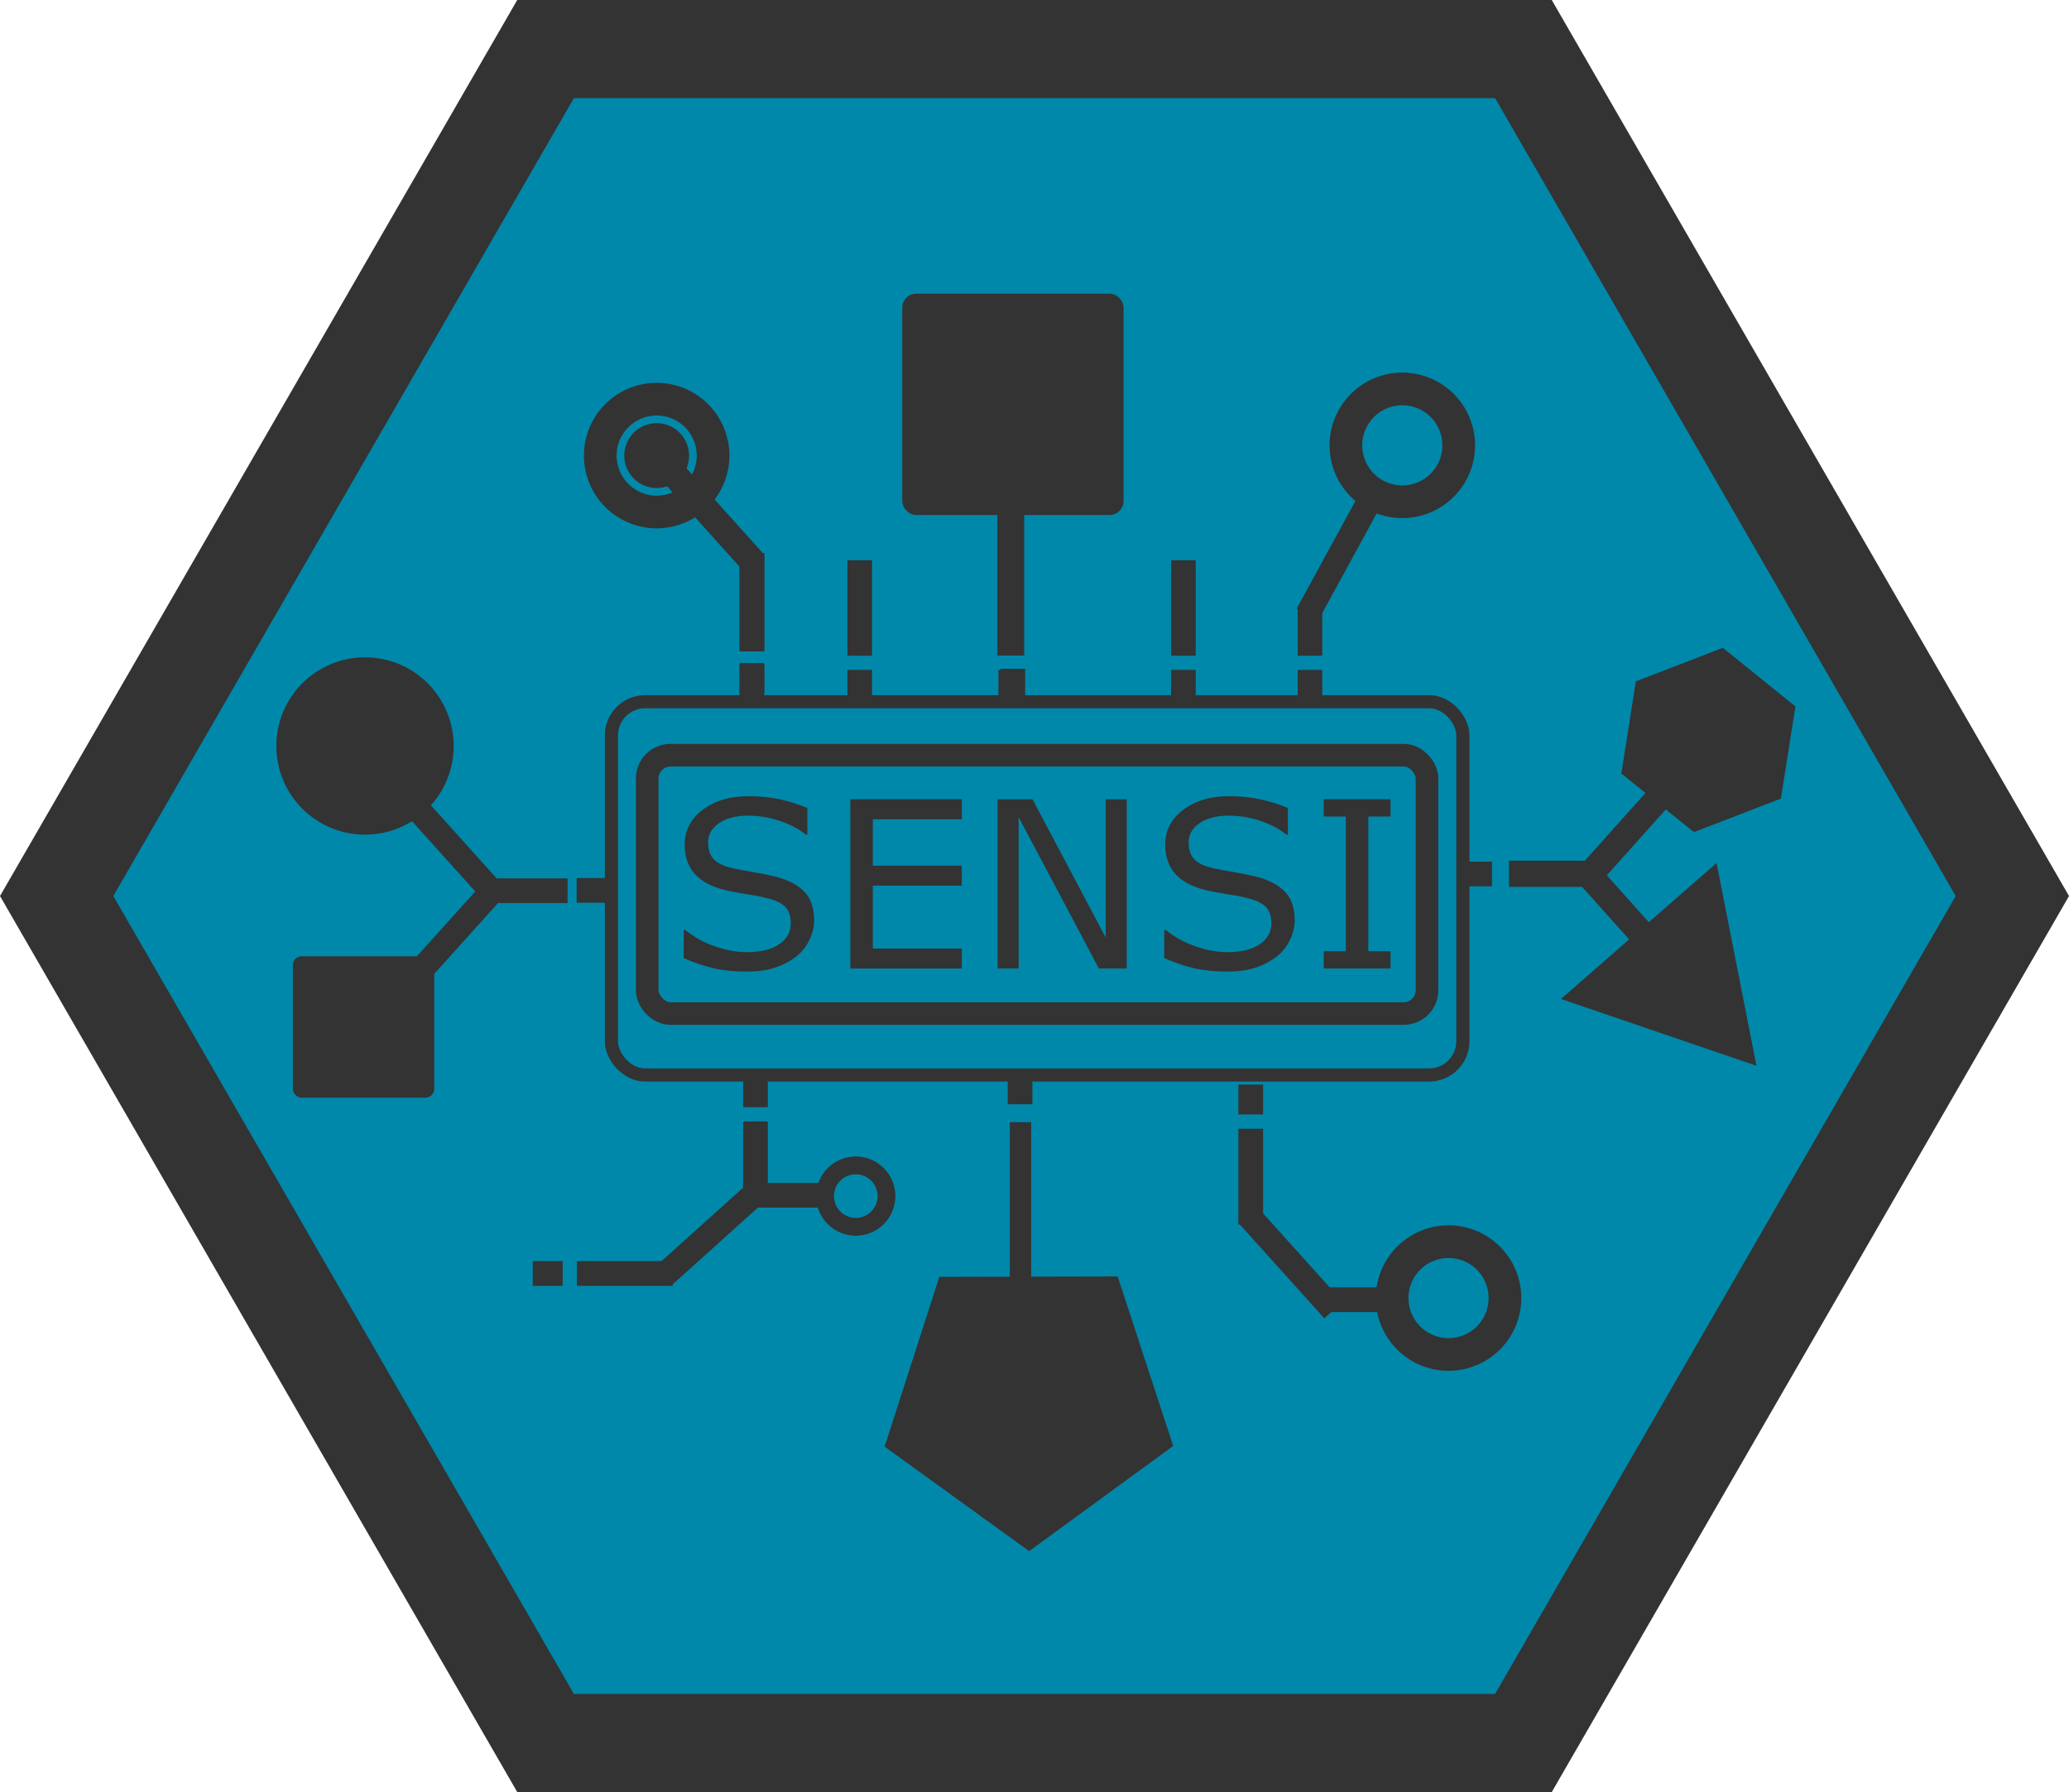 <?xml version='1.0' encoding='UTF-8' standalone='no'?>
<svg xmlns:svg="http://www.w3.org/2000/svg" id="svg2" xmlns:dc="http://purl.org/dc/elements/1.1/" height="64.415" inkscape:version="0.92.4 (5da689c313, 2019-01-14)" xmlns:inkscape="http://www.inkscape.org/namespaces/inkscape" version="1.1" width="74.379" xmlns:rdf="http://www.w3.org/1999/02/22-rdf-syntax-ns#" xmlns:cc="http://creativecommons.org/ns#" xmlns="http://www.w3.org/2000/svg" xmlns:sodipodi="http://sodipodi.sourceforge.net/DTD/sodipodi-0.dtd" viewBox="0 0 74.379 64.415" sodipodi:docname="SENSI.svg">
 <sodipodi:namedview showgrid="false" inkscape:window-x="-9" inkscape:window-y="1071" inkscape:pageshadow="2" guidetolerance="10" fit-margin-right="0" id="namedview10" inkscape:window-maximized="1" inkscape:zoom="8.3636492" inkscape:cx="-11.397205" pagecolor="#ffffff" borderopacity="1" inkscape:window-width="1920" bordercolor="#666666" fit-margin-top="0" objecttolerance="10" gridtolerance="10" inkscape:snap-global="true" inkscape:current-layer="svg2" fit-margin-bottom="0" inkscape:window-height="1001" inkscape:pageopacity="0" inkscape:cy="33.691465" fit-margin-left="0"/>
 <defs id="defs6">
  <clipPath id="clipPath143" clipPathUnits="userSpaceOnUse">
   <rect id="rect145" height="203.144" width="203.144" x="-715.157" y="67.805" transform="rotate(-43.315)" style="stroke-width:1.712"/>
  </clipPath>
  <clipPath id="clipPath4719" clipPathUnits="userSpaceOnUse">
   <rect id="rect4721" height="42.942" rx="2.471" width="8.878" ry="0.407" x="-34.547" y="25.718" style="fill:#000000;fill-opacity:1;stroke:#000000"/>
  </clipPath>
  <clipPath id="clipPath4885" clipPathUnits="userSpaceOnUse">
   <circle id="circle4887" r="10.93" cy="-28.001" cx="-52.648" transform="rotate(-38.419)" style="fill:none;stroke:#4d4d4d;stroke-width:0.602"/>
  </clipPath>
  <clipPath id="clipPath4889" clipPathUnits="userSpaceOnUse">
   <circle id="circle4891" r="10.93" cy="-28.001" cx="-52.648" transform="rotate(-38.419)" style="fill:none;stroke:#4d4d4d;stroke-width:0.602"/>
  </clipPath>
  <clipPath id="clipPath4893" clipPathUnits="userSpaceOnUse">
   <circle id="circle4895" r="10.93" cy="-28.001" cx="-52.648" transform="rotate(-38.419)" style="fill:none;stroke:#4d4d4d;stroke-width:0.602"/>
  </clipPath>
  <clipPath id="clipPath4897" clipPathUnits="userSpaceOnUse">
   <circle id="circle4899" r="10.93" cy="-28.001" cx="-52.648" transform="rotate(-38.419)" style="fill:none;stroke:#4d4d4d;stroke-width:0.602"/>
  </clipPath>
  <clipPath id="clipPath4913" clipPathUnits="userSpaceOnUse">
   <circle id="circle4915" r="24.284" cy="-54.135" cx="-88.579" transform="rotate(-38.419)" style="fill:none;stroke:#4d4d4d;stroke-width:1.339"/>
  </clipPath>
  <clipPath id="clipPath4923" clipPathUnits="userSpaceOnUse">
   <path id="path4925" inkscape:connector-curvature="0" d="m -98.062,-0.254 c -0.495,0 -0.99,0 -1.484,0 -0.19,0 -0.384,0.034 -0.571,0 -0.237,-0.043 -0.449,-0.181 -0.685,-0.228 -0.299,-0.06 -0.615,0.06 -0.913,0 -0.236,-0.047 -0.449,-0.181 -0.685,-0.228 -0.149,-0.03 -0.305,0.017 -0.457,0 -0.193,-0.021 -0.378,-0.09 -0.571,-0.114 -0.113,-0.014 -0.228,0 -0.343,0 -0.304,0 -0.609,0 -0.913,0 -0.114,0 -0.234,0.036 -0.343,0 -0.036,-0.012 0.027,-0.087 0,-0.114 -0.027,-0.027 -0.076,0 -0.114,0 -0.228,0 -0.457,0 -0.685,0 -0.076,0 -0.155,0.018 -0.228,0 -0.083,-0.021 -0.147,-0.091 -0.228,-0.114 -0.187,-0.053 -0.383,-0.067 -0.571,-0.114 -0.234,-0.058 -0.449,-0.181 -0.685,-0.228 -0.075,-0.015 -0.154,0.015 -0.228,0 -0.118,-0.024 -0.228,-0.076 -0.343,-0.114 -0.114,-0.038 -0.231,-0.069 -0.343,-0.114 -0.066,-0.026 -0.391,-0.202 -0.457,-0.228 -0.074,-0.03 -0.482,-0.139 -0.571,-0.228 -0.027,-0.027 0.027,-0.087 0,-0.114 -0.027,-0.027 -0.078,0.012 -0.114,0 -0.827,-0.276 0.18,0.033 -0.343,-0.228 -0.332,-0.166 -0.402,-0.039 -0.685,-0.228 -0.599,-0.399 0.495,0.266 -0.114,-0.343 -0.114,-0.114 -0.228,0.057 -0.343,0 -0.252,-0.126 -0.035,-0.071 -0.114,-0.228 -0.052,-0.105 -0.259,-0.201 -0.343,-0.228 -0.036,-0.012 -0.087,0.027 -0.114,0 -1.1e-4,-1.092e-4 1.7e-4,-0.342 0,-0.343 -0.017,-0.051 -0.09,-0.066 -0.114,-0.114 -0.017,-0.034 0.017,-0.08 0,-0.114 -0.024,-0.048 -0.084,-0.069 -0.114,-0.114 -0.047,-0.071 -0.067,-0.158 -0.114,-0.228 -0.03,-0.045 -0.076,-0.076 -0.114,-0.114 -0.114,-0.114 -0.242,-0.216 -0.343,-0.343 -0.053,-0.066 -0.054,-0.168 -0.114,-0.228 -0.06,-0.06 -0.168,-0.054 -0.228,-0.114 -0.027,-0.027 0.027,-0.087 0,-0.114 -0.06,-0.06 -0.177,-0.046 -0.228,-0.114 -0.072,-0.096 -0.042,-0.246 -0.114,-0.343 -0.051,-0.068 -0.177,-0.046 -0.228,-0.114 -0.072,-0.096 -0.042,-0.246 -0.114,-0.343 -0.051,-0.068 -0.158,-0.067 -0.228,-0.114 -0.045,-0.03 -0.076,-0.076 -0.114,-0.114 -0.076,-0.076 -0.169,-0.139 -0.228,-0.228 -0.021,-0.032 0.027,-0.087 0,-0.114 -0.027,-0.027 -0.076,0 -0.114,0 -0.076,0 -0.16,0.034 -0.228,0 -0.034,-0.017 0.012,-0.078 0,-0.114 -0.027,-0.081 -0.054,-0.168 -0.114,-0.228 -0.236,-0.236 0.009,0.361 -0.228,-0.114 -0.079,-0.157 0.138,-0.102 -0.114,-0.228 -0.034,-0.017 -0.087,0.027 -0.114,0 -0.236,-0.236 0.361,0.009 -0.114,-0.228 -0.157,-0.079 -0.102,0.138 -0.228,-0.114 -0.046,-0.091 0.046,-0.251 0,-0.343 -0.048,-0.096 -0.194,-0.126 -0.228,-0.228 -0.024,-0.072 0,-0.152 0,-0.228 0,-0.114 0,-0.228 0,-0.343 0,-0.066 -0.021,-0.529 0,-0.571 0.048,-0.096 0.18,-0.132 0.228,-0.228 0.017,-0.034 -0.017,-0.08 0,-0.114 0.024,-0.048 0.09,-0.066 0.114,-0.114 0.017,-0.034 -0.021,-0.083 0,-0.114 0.06,-0.09 0.152,-0.152 0.228,-0.228 0.076,-0.076 0.152,-0.152 0.228,-0.228 0.038,-0.038 0.09,-0.066 0.114,-0.114 0.017,-0.034 -0.021,-0.083 0,-0.114 -0.098,-0.53 0.246,-0.131 0.343,-0.228 0.06,-0.06 0.067,-0.158 0.114,-0.228 0.03,-0.045 0.076,-0.076 0.114,-0.114 0.038,-0.038 0.066,-0.09 0.114,-0.114 0.034,-0.017 0.08,0.017 0.114,0 0.096,-0.048 0.132,-0.18 0.228,-0.228 0.068,-0.034 0.175,0.054 0.228,0 0.027,-0.027 -0.027,-0.087 0,-0.114 0.027,-0.027 0.076,0 0.114,0 0.228,0 0.457,0 0.685,0 0.533,0 1.066,0 1.599,0 0.228,0 0.457,0 0.685,0 0.076,0 0.155,0.018 0.228,0 0.083,-0.021 0.146,-0.094 0.228,-0.114 0.074,-0.018 0.152,0 0.228,0 0.19,0 0.381,0 0.571,0 0.571,0 1.142,0 1.713,0 0.381,0 0.761,0 1.142,0 0.076,0 0.152,0 0.228,0 0.114,0 0.232,-0.028 0.343,0 0.052,0.013 0.066,0.09 0.114,0.114 0.034,0.017 0.682,0 0.799,0 0.609,0 1.218,0 1.827,0 0.228,0 0.457,0 0.685,0 0.076,0 0.152,0 0.228,0 0.038,0 0.078,-0.012 0.114,0 0.081,0.027 0.158,0.067 0.228,0.114 0.045,0.03 0.063,0.097 0.114,0.114 0.063,0.021 0.588,0 0.685,0 0.038,0 0.076,0 0.114,0 0.038,0 0.08,-0.017 0.114,0 0.048,0.024 0.066,0.09 0.114,0.114 0.034,0.017 0.076,0 0.114,0 0.038,0 0.076,0 0.114,0 0.228,0 0.457,0 0.685,0 0.723,0 1.446,0 2.169,0 0.228,0 0.457,0 0.685,0 0.114,0 0.232,-0.028 0.343,0 0.083,0.021 0.146,0.094 0.228,0.114 0.074,0.018 0.152,0 0.228,0 0.228,0 0.457,0 0.685,0 0.11,0 0.651,-0.017 0.685,0 0.048,0.024 0.066,0.09 0.114,0.114 0.034,0.017 0.08,-0.017 0.114,0 0.29,0.145 -0.117,0.136 0.343,0.228 0.22,0.044 0.466,-0.044 0.685,0 0.236,0.047 0.449,0.181 0.685,0.228 0.149,0.03 0.309,-0.037 0.457,0 0.083,0.021 0.146,0.094 0.228,0.114 0.074,0.018 0.156,-0.024 0.228,0 0.356,0.119 -0.038,0.076 0.114,0.228 0.03,0.03 0.524,-0.031 0.571,0 0.071,0.047 0.043,0.181 0.114,0.228 0.063,0.042 0.155,-0.021 0.228,0 0.733,0.21 0.347,0.201 0.913,0.343 0.037,0.009 0.076,0 0.114,0 0.114,0.038 0.226,0.085 0.343,0.114 0.037,0.009 0.076,0 0.114,0 0.097,0 0.609,-0.019 0.685,0 0.165,0.041 0.292,0.187 0.457,0.228 0.074,0.018 0.156,-0.024 0.228,0 0.051,0.017 0.066,0.09 0.114,0.114 0.091,0.046 0.251,-0.046 0.343,0 0.034,0.017 -0.034,0.097 0,0.114 0.073,0.036 0.573,-0.037 0.685,0 0.076,0.038 0.152,0.076 0.228,0.114 0,0.038 -0.027,0.087 0,0.114 0.06,0.06 0.152,0.076 0.228,0.114 0.076,0.038 0.148,0.087 0.228,0.114 0.072,0.024 0.16,-0.034 0.228,0 0.096,0.048 0.139,0.169 0.228,0.228 0.499,0.332 -0.038,-0.051 0.457,0.114 0.158,0.053 0.116,0.259 0.228,0.343 0.096,0.072 0.235,0.06 0.343,0.114 0.048,0.024 0.069,0.084 0.114,0.114 0.071,0.047 0.181,0.043 0.228,0.114 0.042,0.063 -0.042,0.165 0,0.228 0.013,0.019 0.41,0.193 0.457,0.228 0.086,0.065 0.152,0.152 0.228,0.228 0.038,0.038 0.09,0.066 0.114,0.114 0.017,0.034 -0.017,0.08 0,0.114 0.238,0.475 -0.008,-0.122 0.228,0.114 0.027,0.027 -0.027,0.087 0,0.114 0.027,0.027 0.087,-0.027 0.114,0 0.011,0.011 0,0.527 0,0.571 0,0.228 0,0.457 0,0.685 0,0.076 0.018,0.155 0,0.228 -0.021,0.083 -0.083,0.149 -0.114,0.228 -0.045,0.112 -0.06,0.235 -0.114,0.343 -0.024,0.048 -0.082,0.071 -0.114,0.114 -0.082,0.11 -0.16,0.223 -0.228,0.343 -0.084,0.148 -0.108,0.336 -0.228,0.457 -0.085,0.085 -0.257,0.029 -0.343,0.114 -0.085,0.085 -0.076,0.228 -0.114,0.343 -0.114,0.076 -0.246,0.131 -0.343,0.228 -0.12,0.12 -0.126,0.321 -0.228,0.457 -0.494,0.494 -0.018,-0.03 -0.343,0.457 -0.097,0.145 -0.351,0.316 -0.457,0.457 -0.051,0.068 -0.043,0.181 -0.114,0.228 -0.063,0.042 -0.152,0 -0.228,0 -0.114,0 -0.234,-0.036 -0.343,0 -0.13,0.043 -0.233,0.146 -0.343,0.228 -0.043,0.032 -0.062,0.101 -0.114,0.114 -0.111,0.028 -0.234,-0.036 -0.343,0 -0.13,0.043 -0.22,0.167 -0.343,0.228 -0.033,0.017 -0.671,0.218 -0.685,0.228 -0.068,0.051 -0.076,0.152 -0.114,0.228 -0.114,0.114 -0.204,0.259 -0.343,0.343 -0.065,0.039 -0.154,-0.015 -0.228,0 -0.118,0.024 -0.224,0.094 -0.343,0.114 -0.113,0.019 -0.231,-0.022 -0.343,0 -0.083,0.017 -0.144,0.1 -0.228,0.114 -0.15,0.025 -0.304,0 -0.457,0 -0.114,0 -0.228,0 -0.343,0 -0.419,0 -0.837,0 -1.256,0 -0.533,0 -1.066,0 -1.599,0 -0.114,0 -0.228,0 -0.343,0 -0.114,0 -0.23,-0.019 -0.343,0 -0.119,0.02 -0.225,0.091 -0.343,0.114 -0.127,0.025 -0.422,0 -0.571,0 -0.381,0 -0.761,0 -1.142,0 -0.19,0 -0.381,0 -0.571,0 -0.076,0 -0.16,0.034 -0.228,0 -0.034,-0.017 0.027,-0.087 0,-0.114 -0.057,-0.057 -0.285,0.057 -0.343,0 -0.027,-0.027 0.027,-0.087 0,-0.114 -0.054,-0.054 -0.175,0.054 -0.228,0 -0.027,-0.027 0.027,-0.087 0,-0.114 -0.027,-0.027 -0.08,0.017 -0.114,0 -0.048,-0.024 -0.076,-0.076 -0.114,-0.114 -0.114,-0.038 -0.228,-0.076 -0.343,-0.114 z" style="fill:none;stroke:#000000;stroke-width:1.673px;stroke-linecap:butt;stroke-linejoin:miter;stroke-opacity:1"/>
  </clipPath>
  <clipPath id="clipPath4929" clipPathUnits="userSpaceOnUse">
   <path id="path4931" inkscape:connector-curvature="0" d="m -89.612,-2.994 c -0.114,-0.152 -0.228,-0.304 -0.343,-0.457 0,-0.038 0.017,-0.08 0,-0.114 -0.024,-0.048 -0.066,-0.09 -0.114,-0.114 -0.034,-0.017 -0.087,0.027 -0.114,0 -0.027,-0.027 0.012,-0.078 0,-0.114 -0.027,-0.081 -0.063,-0.16 -0.114,-0.228 -0.616,-0.821 0.127,0.241 -0.457,-0.343 -0.027,-0.027 0.017,-0.08 0,-0.114 -0.061,-0.123 -0.131,-0.246 -0.228,-0.343 -0.12,-0.12 -0.336,-0.108 -0.457,-0.228 -0.446,-0.446 0.026,-0.061 -0.114,-0.343 -0.069,-0.137 -0.274,-0.206 -0.343,-0.343 -0.017,-0.034 0.027,-0.087 0,-0.114 -0.027,-0.027 -0.087,0.027 -0.114,0 -0.027,-0.027 0.027,-0.087 0,-0.114 -0.027,-0.027 -0.087,0.027 -0.114,0 -0.04,-0.04 0.047,-0.319 0,-0.343 -0.068,-0.034 -0.16,0.034 -0.228,0 -0.03,-0.015 0.023,-0.16 0,-0.228 -0.027,-0.081 -0.076,-0.152 -0.114,-0.228 -0.076,-0.152 -0.134,-0.315 -0.228,-0.457 -0.03,-0.045 -0.09,-0.066 -0.114,-0.114 -0.017,-0.034 0.017,-0.08 0,-0.114 -0.238,-0.475 0.008,0.122 -0.228,-0.114 -0.027,-0.027 0,-0.076 0,-0.114 -0.038,-0.076 -0.054,-0.168 -0.114,-0.228 -0.027,-0.027 -0.087,0.027 -0.114,0 -0.054,-0.054 0.034,-0.16 0,-0.228 -0.024,-0.048 -0.09,-0.066 -0.114,-0.114 -0.037,-0.075 0.034,-0.47 0,-0.571 -0.027,-0.081 -0.087,-0.148 -0.114,-0.228 -0.024,-0.072 0.054,-0.175 0,-0.228 -0.236,-0.236 0.009,0.361 -0.228,-0.114 -0.034,-0.068 0.054,-0.175 0,-0.228 -0.027,-0.027 -0.087,0.027 -0.114,0 -0.027,-0.027 0.027,-0.087 0,-0.114 -0.054,-0.054 -0.175,0.054 -0.228,0 -0.027,-0.027 0.027,-0.087 0,-0.114 -0.054,-0.054 -0.16,0.034 -0.228,0 -0.048,-0.024 -0.076,-0.076 -0.114,-0.114 -0.076,-0.076 -0.152,-0.152 -0.228,-0.228 -0.178,-0.178 -0.321,-0.332 -0.571,-0.457 -0.068,-0.034 -0.152,0 -0.228,0 -0.038,0 -0.087,0.027 -0.114,0 -0.06,-0.06 -0.054,-0.168 -0.114,-0.228 -0.027,-0.027 -0.08,0.017 -0.114,0 -0.048,-0.024 -0.063,-0.097 -0.114,-0.114 -0.072,-0.024 -0.16,0.034 -0.228,0 -0.034,-0.017 0,-0.076 0,-0.114 -0.076,-0.038 -0.148,-0.087 -0.228,-0.114 -0.036,-0.012 -0.076,0 -0.114,0 -0.114,-0.038 -0.231,-0.069 -0.343,-0.114 -0.158,-0.063 -0.292,-0.187 -0.457,-0.228 -0.074,-0.018 -0.16,0.034 -0.228,0 -0.034,-0.017 0.036,-0.102 0,-0.114 -0.108,-0.036 -0.232,0.028 -0.343,0 -0.104,-0.026 -0.132,-0.18 -0.228,-0.228 -0.157,-0.079 -0.102,0.138 -0.228,-0.114 -0.017,-0.034 0.027,-0.087 0,-0.114 -0.038,-0.038 -0.374,0.028 -0.457,0 -0.051,-0.017 -0.066,-0.09 -0.114,-0.114 -0.034,-0.017 -0.076,0 -0.114,0 -0.076,0 -0.156,0.024 -0.228,0 -0.051,-0.017 -0.062,-0.101 -0.114,-0.114 -0.111,-0.028 -0.228,0 -0.343,0 -0.114,0 -0.228,0 -0.343,0 -0.038,0 -0.077,0.009 -0.114,0 -0.117,-0.029 -0.227,-0.081 -0.343,-0.114 -0.151,-0.043 -0.31,-0.059 -0.457,-0.114 -0.564,-0.282 -0.295,-0.175 -0.799,-0.343 -0.114,-0.038 -0.231,-0.069 -0.343,-0.114 -0.079,-0.032 -0.144,-0.1 -0.228,-0.114 -0.15,-0.025 -0.304,0 -0.457,0 -0.152,0 -0.304,0 -0.457,0 -0.114,0 -0.232,0.028 -0.343,0 -0.052,-0.013 -0.063,-0.097 -0.114,-0.114 -0.052,-0.017 -0.507,0 -0.571,0 -0.419,0 -0.837,0 -1.256,0 -0.723,0 -1.446,0 -2.169,0 -0.19,0 -0.381,0 -0.571,0 -0.114,0 -0.23,-0.019 -0.343,0 -0.119,0.02 -0.223,0.097 -0.343,0.114 -0.151,0.022 -0.304,0 -0.457,0 -0.076,0 -0.156,-0.024 -0.228,0 -0.051,0.017 -0.063,0.097 -0.114,0.114 -0.072,0.024 -0.152,0 -0.228,0 -0.076,0 -0.152,0 -0.228,0 -0.097,0 -0.395,-0.02 -0.457,0 -0.051,0.017 -0.063,0.097 -0.114,0.114 -0.435,0.145 -0.019,-0.253 -0.571,0.114 -0.032,0.021 0,0.076 0,0.114 -0.038,0.038 -0.066,0.09 -0.114,0.114 -0.068,0.034 -0.156,-0.024 -0.228,0 -0.076,0.038 -0.152,0.076 -0.228,0.114 0,0.038 0.027,0.087 0,0.114 -0.06,0.06 -0.158,0.067 -0.228,0.114 -0.045,0.03 -0.063,0.097 -0.114,0.114 -0.072,0.024 -0.156,-0.024 -0.228,0 -0.227,0.076 -0.053,0.107 -0.114,0.228 -0.024,0.048 -0.084,0.069 -0.114,0.114 -0.047,0.071 -0.067,0.158 -0.114,0.228 -0.03,0.045 -0.09,0.066 -0.114,0.114 -0.034,0.068 0.034,0.16 0,0.228 -0.024,0.048 -0.076,0.076 -0.114,0.114 -0.038,0.038 -0.069,0.084 -0.114,0.114 -0.071,0.047 -0.177,0.046 -0.228,0.114 -0.138,0.184 -0.114,0.368 -0.114,0.571 0,0.076 0,0.152 0,0.228 0,0.038 0.036,0.102 0,0.114 -0.108,0.036 -0.251,-0.069 -0.343,0 -0.096,0.072 -0.07,0.231 -0.114,0.343 -0.032,0.079 -0.067,0.158 -0.114,0.228 -0.124,0.186 -0.169,0.047 -0.228,0.343 0,0.114 0,0.228 0,0.343 -0.038,0.038 -0.097,0.063 -0.114,0.114 -0.019,0.058 0,0.603 0,0.685 0,0.038 0.017,0.08 0,0.114 -0.024,0.048 -0.09,0.066 -0.114,0.114 -0.017,0.034 0,0.076 0,0.114 0,0.266 0,0.533 0,0.799 0,0.076 0,0.152 0,0.228 0,0.076 -0.034,0.16 0,0.228 0.017,0.034 0.08,-0.017 0.114,0 0.048,0.024 0.09,0.066 0.114,0.114 0.034,0.068 -0.034,0.16 0,0.228 0.061,0.123 0.158,0.225 0.228,0.343 0.135,0.225 0.132,0.36 0.343,0.571 0.06,0.06 0.168,0.054 0.228,0.114 0.172,0.172 0.27,0.415 0.457,0.571 0.059,0.049 0.155,-0.018 0.228,0 0.083,0.021 0.16,0.063 0.228,0.114 0.172,0.129 0.289,0.322 0.457,0.457 0.107,0.086 0.228,0.152 0.343,0.228 0.114,0.076 0.216,0.174 0.343,0.228 0.811,0.348 0.164,0.01 0.685,0.114 0.41,0.082 0.729,0.388 1.142,0.457 0.113,0.019 0.228,0 0.343,0 0.19,0 0.381,0 0.571,0 0.038,0 0.077,-0.006 0.114,0 0.191,0.032 0.385,0.057 0.571,0.114 0.732,0.225 0.811,0.389 1.484,0.457 0.454,0.045 0.915,-0.033 1.37,0 0.268,0.019 0.531,0.095 0.799,0.114 0.266,0.019 0.534,-0.022 0.799,0 0.193,0.016 0.378,0.095 0.571,0.114 0.189,0.019 0.381,0 0.571,0 0.647,0 1.294,0 1.941,0 0.381,0 0.761,0 1.142,0 0.149,0 0.571,0.023 0.685,0 0.083,-0.017 0.146,-0.094 0.228,-0.114 0.074,-0.018 0.152,0 0.228,0 0.117,0 0.819,0.024 0.913,0 0.165,-0.041 0.295,-0.175 0.457,-0.228 0.062,-0.021 0.418,0 0.457,0 0.304,0 0.609,0 0.913,0 0.165,0 0.679,0.024 0.799,0 0.911,-0.182 -0.835,-0.114 0.685,-0.114 0.228,0 0.457,0 0.685,0 0.076,0 0.152,0 0.228,0 0.038,0 0.08,0.017 0.114,0 0.048,-0.024 0.066,-0.09 0.114,-0.114 0.026,-0.013 0.43,0 0.457,0 0.419,0 0.837,0 1.256,0 0.14,0 0.455,0.005 0.457,0 0.036,-0.108 0.036,-0.234 0,-0.343 -0.012,-0.036 -0.087,0.027 -0.114,0 -0.027,-0.027 -0.027,-0.087 0,-0.114 0.004,-0.005 0.415,0 0.457,0 0.038,0 0.08,0.017 0.114,0 0.048,-0.024 0.06,-0.114 0.114,-0.114 0.157,0 0.304,0.076 0.457,0.114 z" style="fill:none;stroke:#000000;stroke-width:1.673px;stroke-linecap:butt;stroke-linejoin:miter;stroke-opacity:1"/>
  </clipPath>
  <clipPath id="clipPath4937" clipPathUnits="userSpaceOnUse">
   <path id="path4939" inkscape:connector-curvature="0" d="m -106.607,-13.806 3.31,2.503 9.527,2.503 1.938,3.714 -15.179,2.745 -9.285,-6.298 z" style="fill:none;stroke:#000000;stroke-width:0.335;stroke-linecap:butt;stroke-linejoin:miter;stroke-miterlimit:4;stroke-dasharray:none;stroke-opacity:1"/>
  </clipPath>
  <clipPath id="clipPath5191" clipPathUnits="userSpaceOnUse">
   <path id="path5193" inkscape:connector-curvature="0" d="M -69.327,0.819 -46.127,24.019 -43.057,8.325 V -2.729 Z" style="fill:none;stroke:#000000;stroke-width:1px;stroke-linecap:butt;stroke-linejoin:miter;stroke-opacity:1"/>
  </clipPath>
  <clipPath id="clipPath5742" clipPathUnits="userSpaceOnUse">
   <path id="path5744" inkscape:connector-curvature="0" d="m -74.513,-4.64 24.974,24.974 V -4.64 Z" style="fill:none;stroke:#000000;stroke-width:1px;stroke-linecap:butt;stroke-linejoin:miter;stroke-opacity:1"/>
  </clipPath>
  <clipPath id="clipPath5785" clipPathUnits="userSpaceOnUse">
   <rect id="rect5787" height="11.157" width="20.812" ry="0.834" x="-29.375" y="42.647" transform="rotate(45)" style="fill:#333333;fill-opacity:1;stroke:none;stroke-width:0.225;stroke-miterlimit:4;stroke-dasharray:none;stroke-opacity:1"/>
  </clipPath>
  <clipPath id="clipPath5799" clipPathUnits="userSpaceOnUse">
   <rect id="rect5801" height="29.357" width="29.726" ry="5.889" x="-89.513" y="7.84" transform="rotate(-45)" style="fill:#333333;fill-opacity:1;stroke:none;stroke-width:0.255;stroke-miterlimit:4;stroke-dasharray:none;stroke-opacity:1"/>
  </clipPath>
  <clipPath id="clipPath5799-1" clipPathUnits="userSpaceOnUse">
   <rect id="rect5801-2" height="29.357" width="29.726" ry="5.889" x="-89.513" y="7.84" transform="rotate(-45)" style="fill:#333333;fill-opacity:1;stroke:none;stroke-width:0.255;stroke-miterlimit:4;stroke-dasharray:none;stroke-opacity:1"/>
  </clipPath>
  <clipPath id="clipPath1540" clipPathUnits="userSpaceOnUse">
   <rect id="rect1542" height="15.511" width="23.604" ry="1.126" x="75.155" y="24.289" transform="rotate(90)" style="fill:none;fill-opacity:1;stroke:#000000;stroke-width:0.09;stroke-miterlimit:4;stroke-dasharray:none;stroke-opacity:1"/>
  </clipPath>
  <clipPath id="clipPath1119" clipPathUnits="userSpaceOnUse">
   <rect id="rect1121" height="20.327" rx="2.629" width="20.004" ry="1.581" x="330.999" y="74.346" style="opacity:0.511;fill:none;fill-opacity:1;stroke:#000000;stroke-width:0.426;stroke-miterlimit:4;stroke-dasharray:none;stroke-dashoffset:0;stroke-opacity:1"/>
  </clipPath>
  <clipPath id="clipPath3321" clipPathUnits="userSpaceOnUse">
   <rect id="rect3323" height="20.327" rx="2.629" width="20.004" ry="1.581" x="753.907" y="386.042" style="opacity:0.511;fill:none;fill-opacity:1;stroke:#000000;stroke-width:0.426;stroke-miterlimit:4;stroke-dasharray:none;stroke-dashoffset:0;stroke-opacity:1"/>
  </clipPath>
  <clipPath id="clipPath4719-1" clipPathUnits="userSpaceOnUse">
   <rect id="rect4721-3" height="42.942" rx="2.471" width="8.878" ry="0.407" x="-34.547" y="25.718" style="fill:#000000;fill-opacity:1;stroke:#000000"/>
  </clipPath>
  <clipPath id="clipPath6702" clipPathUnits="userSpaceOnUse">
   <rect id="rect6700" height="42.942" rx="2.471" width="8.878" ry="0.407" x="-34.547" y="25.718" style="fill:#000000;fill-opacity:1;stroke:#000000"/>
  </clipPath>
  <clipPath id="clipPath143-4" clipPathUnits="userSpaceOnUse">
   <rect id="rect145-9" height="203.144" width="203.144" x="-715.157" transform="rotate(-43.315)" y="67.805" style="stroke-width:1.712"/>
  </clipPath>
 </defs>
 <path id="path2846" inkscape:connector-curvature="0" d="M 54.766,1.764 72.343,32.207 54.766,62.651 H 19.613 L 2.037,32.207 19.613,1.764 Z" style="fill:#0088aa;fill-opacity:1;stroke:#333333;stroke-width:3.528;stroke-miterlimit:4;stroke-dasharray:none;stroke-dashoffset:0;stroke-opacity:1"/>
 <path id="path4764" inkscape:connector-curvature="0" d="m 23.607,13.819 a 2.557,2.557 0 0 0 -2.557,2.557 2.557,2.557 0 0 0 2.557,2.557 2.557,2.557 0 0 0 2.557,-2.557 2.557,2.557 0 0 0 -2.557,-2.557 z m 0,1.059 a 1.498,1.498 0 0 1 1.498,1.498 1.498,1.498 0 0 1 -1.498,1.498 1.498,1.498 0 0 1 -1.498,-1.498 1.498,1.498 0 0 1 1.498,-1.498 z" style="opacity:1;fill:#333333;fill-opacity:1;stroke:#333333;stroke-width:0.116;stroke-miterlimit:4;stroke-dasharray:none;stroke-opacity:1"/>
 <circle id="circle4766" r="1.122" cx="23.607" cy="16.376" style="opacity:1;fill:#333333;fill-opacity:1;stroke:#333333;stroke-width:0.087;stroke-miterlimit:4;stroke-dasharray:none;stroke-opacity:1"/>
 <rect id="rect4770" height="0.664" width="6.374" ry="0" x="-46.762" y="36.354" transform="rotate(-90)" style="opacity:1;fill:#333333;fill-opacity:1;stroke:#333333;stroke-width:0.105;stroke-miterlimit:4;stroke-dasharray:none;stroke-opacity:1"/>
 <rect id="rect4772" height="0.856" width="3.248" ry="0" x="54.29" y="30.979" style="opacity:1;fill:#333333;fill-opacity:1;stroke:#333333;stroke-width:0.085;stroke-miterlimit:4;stroke-dasharray:none;stroke-opacity:1"/>
 <rect id="rect4774" height="0.837" width="4.786" ry="0" x="15.173" transform="matrix(0.667,-0.745,0.742,0.671,0,0)" y="63.11" style="opacity:1;fill:#333333;fill-opacity:1;stroke:#333333;stroke-width:0.102;stroke-miterlimit:4;stroke-dasharray:none;stroke-opacity:1"/>
 <rect id="rect4776" height="0.837" width="4.786" ry="0" x="61.77" y="21.153" transform="matrix(0.667,0.745,0.742,-0.671,0,0)" style="opacity:1;fill:#333333;fill-opacity:1;stroke:#333333;stroke-width:0.102;stroke-miterlimit:4;stroke-dasharray:none;stroke-opacity:1"/>
 <rect id="rect4780" height="0.807" width="3.077" ry="0" x="-20.364" y="31.613" transform="scale(-1,1)" style="opacity:1;fill:#333333;fill-opacity:1;stroke:#333333;stroke-width:0.08;stroke-miterlimit:4;stroke-dasharray:none;stroke-opacity:1"/>
 <rect id="rect4782" height="0.791" width="4.522" ry="0" x="-35.488" y="7.907" transform="matrix(-0.669,-0.743,-0.743,0.669,0,0)" style="opacity:1;fill:#333333;fill-opacity:1;stroke:#333333;stroke-width:0.096;stroke-miterlimit:4;stroke-dasharray:none;stroke-opacity:1"/>
 <rect id="rect4784" height="0.791" width="4.522" ry="0" x="12.115" transform="rotate(131.993)" y="-34.975" style="opacity:1;fill:#333333;fill-opacity:1;stroke:#333333;stroke-width:0.096;stroke-miterlimit:4;stroke-dasharray:none;stroke-opacity:1"/>
 <circle id="circle4788" r="3.099" cy="26.814" cx="13.122" style="opacity:1;fill:#333333;fill-opacity:1;stroke:#333333;stroke-width:0.177;stroke-miterlimit:4;stroke-dasharray:none;stroke-opacity:1"/>
 <rect id="rect4790" height="4.944" width="4.944" ry="0.25" x="10.597" y="34.442" style="opacity:1;fill:#333333;fill-opacity:1;stroke:#333333;stroke-width:0.14;stroke-miterlimit:4;stroke-dasharray:none;stroke-opacity:1"/>
 <path inkscape:transform-center-x="0.46065586" inkscape:flatsided="true" id="path4792" sodipodi:arg1="0.96887812" sodipodi:sides="5" inkscape:randomized="0" sodipodi:cx="-431.77216" inkscape:transform-center-y="20.650768" inkscape:rounded="0" sodipodi:r2="60.838161" sodipodi:r1="121.67632" transform="matrix(0.035,-0.027,0.027,0.035,36.965,19.028)" d="m -362.876,660.714 -142.989,-3.776 -40.595,-137.158 117.9,-80.992 113.461,87.102 z" sodipodi:type="star" sodipodi:arg2="1.5971967" sodipodi:cy="560.42255" style="opacity:1;fill:#333333;fill-opacity:1;stroke:#333333;stroke-width:2.762;stroke-miterlimit:4;stroke-dasharray:none;stroke-opacity:1"/>
 <rect id="rect4794" height="7.737" width="7.737" ry="0.391" x="32.545" y="10.666" style="opacity:1;fill:#333333;fill-opacity:1;stroke:#333333;stroke-width:0.219;stroke-miterlimit:4;stroke-dasharray:none;stroke-opacity:1"/>
 <path inkscape:transform-center-x="26.156667" inkscape:flatsided="true" id="path4796" sodipodi:arg1="0.88139845" sodipodi:sides="3" inkscape:randomized="0" sodipodi:cx="-107.54876" inkscape:transform-center-y="-17.483608" inkscape:rounded="0" sodipodi:r2="59.276054" sodipodi:r1="118.55211" transform="matrix(0.035,-0.001,0.001,0.035,63.742,22.9)" d="M -32.141,436.376 -224.475,364.464 -66.03,233.854 Z" sodipodi:type="star" sodipodi:arg2="1.928596" sodipodi:cy="344.89777" style="opacity:1;fill:#333333;fill-opacity:1;stroke:#333333;stroke-width:3.916;stroke-miterlimit:4;stroke-dasharray:none;stroke-opacity:1"/>
 <path inkscape:transform-center-x="26.736574" inkscape:flatsided="true" id="path4798" sodipodi:arg1="0.90873586" sodipodi:sides="6" inkscape:randomized="0" sodipodi:cx="-744.18805" inkscape:transform-center-y="-3.3897822" inkscape:rounded="0" sodipodi:r2="53.289085" sodipodi:r1="106.57817" transform="matrix(0.03,-0.007,0.007,0.03,84.303,23.799)" d="m -678.67,3.709 -105.558,14.71 -65.518,-84.061 40.04,-98.771 105.558,-14.71 65.518,84.061 z" sodipodi:type="star" sodipodi:arg2="1.4323346" sodipodi:cy="-80.352531" style="opacity:1;fill:#333333;fill-opacity:1;stroke:#333333;stroke-width:3.916;stroke-miterlimit:4;stroke-dasharray:none;stroke-opacity:1"/>
 <g id="use5545-3" transform="matrix(0.304,0,0,0.304,31.979,38.203)" style="fill:#333333;fill-opacity:1">
  <g id="text20" aria-label="SENSI" style="font-style:normal;font-weight:normal;font-size:27.526px;line-height:1.25;font-family:sans-serif;letter-spacing:0px;word-spacing:0px;fill:#333333;fill-opacity:1;stroke:none;stroke-width:0.688">
   <path id="path977" d="m -8.916,-16.864 q 0,1.169 -0.551,2.312 -0.538,1.142 -1.519,1.935 -1.075,0.86 -2.513,1.344 -1.425,0.484 -3.441,0.484 -2.164,0 -3.898,-0.403 -1.72,-0.403 -3.508,-1.196 v -3.333 h 0.188 q 1.519,1.263 3.508,1.949 1.989,0.685 3.736,0.685 2.473,0 3.844,-0.927 1.384,-0.927 1.384,-2.473 0,-1.331 -0.659,-1.962 -0.645,-0.632 -1.976,-0.981 -1.008,-0.269 -2.191,-0.444 -1.169,-0.175 -2.486,-0.444 -2.661,-0.565 -3.952,-1.922 -1.277,-1.371 -1.277,-3.562 0,-2.513 2.124,-4.113 2.124,-1.613 5.39,-1.613 2.11,0 3.871,0.403 1.761,0.403 3.118,0.995 v 3.145 h -0.188 q -1.142,-0.968 -3.011,-1.599 -1.855,-0.645 -3.804,-0.645 -2.137,0 -3.441,0.887 -1.29,0.887 -1.29,2.285 0,1.25 0.645,1.962 0.645,0.712 2.271,1.089 0.86,0.188 2.446,0.457 1.586,0.269 2.688,0.551 2.231,0.591 3.36,1.788 1.129,1.196 1.129,3.347 z" style="fill:#333333;stroke-width:0.688"/>
   <path id="path979" d="m 8.543,-11.152 h -13.185 v -20.013 h 13.185 v 2.366 H -1.98 v 5.484 H 8.543 v 2.366 H -1.98 v 7.433 H 8.543 Z" style="fill:#333333;stroke-width:0.688"/>
   <path id="path981" d="M 28.046,-11.152 H 24.753 L 15.264,-29.054 v 17.903 h -2.486 v -20.013 h 4.126 l 8.656,16.344 v -16.344 h 2.486 z" style="fill:#333333;stroke-width:0.688"/>
   <path id="path983" d="m 47.911,-16.864 q 0,1.169 -0.551,2.312 -0.538,1.142 -1.519,1.935 -1.075,0.86 -2.513,1.344 -1.425,0.484 -3.441,0.484 -2.164,0 -3.898,-0.403 -1.72,-0.403 -3.508,-1.196 v -3.333 h 0.188 q 1.519,1.263 3.508,1.949 1.989,0.685 3.736,0.685 2.473,0 3.844,-0.927 1.384,-0.927 1.384,-2.473 0,-1.331 -0.659,-1.962 -0.645,-0.632 -1.976,-0.981 -1.008,-0.269 -2.191,-0.444 -1.169,-0.175 -2.486,-0.444 -2.661,-0.565 -3.952,-1.922 -1.277,-1.371 -1.277,-3.562 0,-2.513 2.124,-4.113 2.124,-1.613 5.39,-1.613 2.11,0 3.871,0.403 1.761,0.403 3.118,0.995 v 3.145 h -0.188 q -1.142,-0.968 -3.011,-1.599 -1.855,-0.645 -3.804,-0.645 -2.137,0 -3.441,0.887 -1.29,0.887 -1.29,2.285 0,1.25 0.645,1.962 0.645,0.712 2.271,1.089 0.86,0.188 2.446,0.457 1.586,0.269 2.688,0.551 2.231,0.591 3.36,1.788 1.129,1.196 1.129,3.347 z" style="fill:#333333;stroke-width:0.688"/>
   <path id="path985" d="M 59.241,-11.152 H 51.338 v -2.043 h 2.621 V -29.122 H 51.338 v -2.043 h 7.903 v 2.043 H 56.62 v 15.927 h 2.621 z" style="fill:#333333;stroke-width:0.688"/>
  </g>
 </g>
 <rect id="rect1798" height="13.416" width="30.609" ry="1.211" x="21.98" y="25.223" style="opacity:1;fill:none;fill-opacity:1;stroke:#333333;stroke-width:0.473;stroke-miterlimit:4;stroke-dasharray:none;stroke-opacity:1"/>
 <rect id="rect1798-7" height="9.286" width="28.034" ry="0.838" x="23.267" y="27.145" style="opacity:1;fill:none;fill-opacity:1;stroke:#333333;stroke-width:0.813;stroke-miterlimit:4;stroke-dasharray:none;stroke-opacity:1"/>
 <rect id="rect4780-4" height="0.84" width="1.026" ry="0" x="-21.779" y="31.584" transform="scale(-1,1)" style="opacity:1;fill:#333333;fill-opacity:1;stroke:#333333;stroke-width:0.047;stroke-miterlimit:4;stroke-dasharray:none;stroke-opacity:1"/>
 <rect id="rect4780-4-9" height="0.84" width="1.026" ry="0" x="-39.67" y="-37.09" transform="matrix(0,-1,-1,0,0,0)" style="opacity:1;fill:#333333;fill-opacity:1;stroke:#333333;stroke-width:0.047;stroke-miterlimit:4;stroke-dasharray:none;stroke-opacity:1"/>
 <rect id="rect1927" height="0.84" width="1.026" ry="0" x="-25.089" transform="matrix(0,-1,-1,0,0,0)" y="-36.831" style="opacity:1;fill:#333333;fill-opacity:1;stroke:#333333;stroke-width:0.047;stroke-miterlimit:4;stroke-dasharray:none;stroke-opacity:1"/>
 <rect id="rect4780-4-5" height="0.84" width="1.026" ry="0" x="-53.614" y="30.995" transform="scale(-1,1)" style="opacity:1;fill:#333333;fill-opacity:1;stroke:#333333;stroke-width:0.047;stroke-miterlimit:4;stroke-dasharray:none;stroke-opacity:1"/>
 <g id="g1997" transform="matrix(0.236,0,0,0.236,36.501,126.378)">
  <rect id="rect1927-6" height="3.412" width="14.247" ry="0" x="436.852" y="38.419" transform="matrix(0,-1,-1,0,0,0)" style="opacity:1;fill:#333333;fill-opacity:1;stroke:#333333;stroke-width:0.354;stroke-miterlimit:4;stroke-dasharray:none;stroke-opacity:1"/>
  <rect id="rect4782-8" height="3.358" width="19.199" ry="0" x="361.004" transform="matrix(-0.669,-0.743,-0.743,0.669,0,0)" y="-273.216" style="opacity:1;fill:#333333;fill-opacity:1;stroke:#333333;stroke-width:0.408;stroke-miterlimit:4;stroke-dasharray:none;stroke-opacity:1"/>
  <rect id="rect1992" height="3.566" width="4.358" ry="0" x="430.051" transform="matrix(0,-1,-1,0,0,0)" y="38.342" style="opacity:1;fill:#333333;fill-opacity:1;stroke:#333333;stroke-width:0.2;stroke-miterlimit:4;stroke-dasharray:none;stroke-opacity:1"/>
 </g>
 <g id="g2008" transform="matrix(0.236,0,0,0.236,36.501,126.469)">
  <rect id="rect2002" height="3.412" width="14.247" ry="0" x="436.852" transform="matrix(0,-1,-1,0,0,0)" y="38.419" style="opacity:1;fill:#333333;fill-opacity:1;stroke:#333333;stroke-width:0.354;stroke-miterlimit:4;stroke-dasharray:none;stroke-opacity:1"/>
  <rect id="rect2004" height="3.358" width="19.199" ry="0" x="361.004" y="-273.216" transform="matrix(-0.669,-0.743,-0.743,0.669,0,0)" style="opacity:1;fill:#333333;fill-opacity:1;stroke:#333333;stroke-width:0.408;stroke-miterlimit:4;stroke-dasharray:none;stroke-opacity:1"/>
  <rect id="rect2006" height="3.566" width="4.358" ry="0" x="430.051" y="38.342" transform="matrix(0,-1,-1,0,0,0)" style="opacity:1;fill:#333333;fill-opacity:1;stroke:#333333;stroke-width:0.2;stroke-miterlimit:4;stroke-dasharray:none;stroke-opacity:1"/>
 </g>
 <g id="g2016" transform="matrix(-0.236,0,0,-0.236,35.493,-62.484)">
  <rect id="rect2010" height="3.412" width="14.247" ry="0" x="436.852" y="38.419" transform="matrix(0,-1,-1,0,0,0)" style="opacity:1;fill:#333333;fill-opacity:1;stroke:#333333;stroke-width:0.354;stroke-miterlimit:4;stroke-dasharray:none;stroke-opacity:1"/>
  <rect id="rect2012" height="3.358" width="19.199" ry="0" x="361.004" transform="matrix(-0.669,-0.743,-0.743,0.669,0,0)" y="-273.216" style="opacity:1;fill:#333333;fill-opacity:1;stroke:#333333;stroke-width:0.408;stroke-miterlimit:4;stroke-dasharray:none;stroke-opacity:1"/>
  <rect id="rect2014" height="3.566" width="4.358" ry="0" x="430.051" transform="matrix(0,-1,-1,0,0,0)" y="38.342" style="opacity:1;fill:#333333;fill-opacity:1;stroke:#333333;stroke-width:0.2;stroke-miterlimit:4;stroke-dasharray:none;stroke-opacity:1"/>
 </g>
 <g id="g1195" transform="matrix(0.213,0,0,0.213,0.797,0.283)">
  <rect id="rect2002-8" height="3.874" width="7.914" ry="0" x="-109.185" transform="rotate(-90)" y="215.417" style="opacity:1;fill:#333333;fill-opacity:1;stroke:#333333;stroke-width:0.281;stroke-miterlimit:4;stroke-dasharray:none;stroke-opacity:1"/>
  <rect inkscape:transform-center-x="-2.3913007" id="rect2004-3" height="3.705" width="21.184" ry="0" inkscape:transform-center-y="0.71739022" x="14.347" y="237.602" transform="rotate(-61.365)" style="opacity:1;fill:#333333;fill-opacity:1;stroke:#333333;stroke-width:0.45;stroke-miterlimit:4;stroke-dasharray:none;stroke-opacity:1"/>
  <rect id="rect2006-4" height="3.934" width="4.808" ry="0" x="-116.635" y="215.387" transform="rotate(-90)" style="opacity:1;fill:#333333;fill-opacity:1;stroke:#333333;stroke-width:0.221;stroke-miterlimit:4;stroke-dasharray:none;stroke-opacity:1"/>
 </g>
 <rect id="rect2002-1" height="0.819" width="2.216" ry="0" x="40.343" y="-27.569" transform="rotate(90)" style="opacity:1;fill:#333333;fill-opacity:1;stroke:#333333;stroke-width:0.068;stroke-miterlimit:4;stroke-dasharray:none;stroke-opacity:1"/>
 <rect id="rect2006-5" height="0.84" width="1.026" ry="0" x="38.749" transform="rotate(90)" y="-27.58" style="opacity:1;fill:#333333;fill-opacity:1;stroke:#333333;stroke-width:0.047;stroke-miterlimit:4;stroke-dasharray:none;stroke-opacity:1"/>
 <path id="path4764-0" inkscape:connector-curvature="0" d="m 50.412,13.451 a 2.557,2.557 0 0 0 -2.557,2.557 2.557,2.557 0 0 0 2.557,2.557 2.557,2.557 0 0 0 2.557,-2.557 2.557,2.557 0 0 0 -2.557,-2.557 z m 0,1.059 a 1.498,1.498 0 0 1 1.498,1.498 1.498,1.498 0 0 1 -1.498,1.498 1.498,1.498 0 0 1 -1.498,-1.498 1.498,1.498 0 0 1 1.498,-1.498 z" style="opacity:1;fill:#333333;fill-opacity:1;stroke:#333333;stroke-width:0.116;stroke-miterlimit:4;stroke-dasharray:none;stroke-opacity:1"/>
 <path id="path4764-8" inkscape:connector-curvature="0" d="m 30.764,41.601 a 1.392,1.392 0 0 0 -1.392,1.392 1.392,1.392 0 0 0 1.392,1.392 1.392,1.392 0 0 0 1.392,-1.392 1.392,1.392 0 0 0 -1.392,-1.392 z m 0,0.577 a 0.815,0.815 0 0 1 0.815,0.815 0.815,0.815 0 0 1 -0.815,0.815 0.815,0.815 0 0 1 -0.815,-0.815 0.815,0.815 0 0 1 0.815,-0.815 z" style="opacity:1;fill:#333333;fill-opacity:1;stroke:#333333;stroke-width:0.063;stroke-miterlimit:4;stroke-dasharray:none;stroke-opacity:1"/>
 <rect id="rect2006-4-4" height="0.811" width="2.744" ry="0" x="47.579" y="46.312" style="opacity:1;fill:#333333;fill-opacity:1;stroke:#333333;stroke-width:0.076;stroke-miterlimit:4;stroke-dasharray:none;stroke-opacity:1"/>
 <g id="g1190" transform="matrix(0.213,0,0,0.213,0.797,0.34)">
  <rect id="rect4768" height="3.905" width="37.484" ry="0" x="-108.723" y="164.901" transform="rotate(-90)" style="opacity:1;fill:#333333;fill-opacity:1;stroke:#333333;stroke-width:0.615;stroke-miterlimit:4;stroke-dasharray:none;stroke-opacity:1"/>
  <rect id="rect2150" height="3.934" width="4.808" ry="0" x="-116.37" transform="matrix(0,-1,-1,0,0,0)" y="-168.811" style="opacity:1;fill:#333333;fill-opacity:1;stroke:#333333;stroke-width:0.221;stroke-miterlimit:4;stroke-dasharray:none;stroke-opacity:1"/>
 </g>
 <rect id="rect2002-1-1" height="0.811" width="2.726" ry="0" x="-29.477" y="-43.37" transform="scale(-1)" style="opacity:1;fill:#333333;fill-opacity:1;stroke:#333333;stroke-width:0.076;stroke-miterlimit:4;stroke-dasharray:none;stroke-opacity:1"/>
 <g id="g2016-1" transform="matrix(0,0.236,-0.236,0,-82.316,55.244)">
  <rect id="rect2010-8" height="3.412" width="14.247" ry="0" x="436.852" y="38.419" transform="matrix(0,-1,-1,0,0,0)" style="opacity:1;fill:#333333;fill-opacity:1;stroke:#333333;stroke-width:0.354;stroke-miterlimit:4;stroke-dasharray:none;stroke-opacity:1"/>
  <rect id="rect2012-6" height="3.358" width="19.199" ry="0" x="361.004" transform="matrix(-0.669,-0.743,-0.743,0.669,0,0)" y="-273.216" style="opacity:1;fill:#333333;fill-opacity:1;stroke:#333333;stroke-width:0.408;stroke-miterlimit:4;stroke-dasharray:none;stroke-opacity:1"/>
  <rect id="rect2014-1" height="3.566" width="4.358" ry="0" x="430.051" transform="matrix(0,-1,-1,0,0,0)" y="38.342" style="opacity:1;fill:#333333;fill-opacity:1;stroke:#333333;stroke-width:0.2;stroke-miterlimit:4;stroke-dasharray:none;stroke-opacity:1"/>
 </g>
 <path id="path4764-8-4" inkscape:connector-curvature="0" d="m 52.074,44.101 a 2.557,2.557 0 0 0 -2.557,2.557 2.557,2.557 0 0 0 2.557,2.557 2.557,2.557 0 0 0 2.557,-2.557 2.557,2.557 0 0 0 -2.557,-2.557 z m 0,1.059 a 1.498,1.498 0 0 1 1.498,1.498 1.498,1.498 0 0 1 -1.498,1.498 1.498,1.498 0 0 1 -1.498,-1.498 1.498,1.498 0 0 1 1.498,-1.498 z" style="opacity:1;fill:#333333;fill-opacity:1;stroke:#333333;stroke-width:0.116;stroke-miterlimit:4;stroke-dasharray:none;stroke-opacity:1"/>
 <g id="g1186" transform="matrix(0.213,0,0,0.213,0.797,0.378)">
  <rect id="rect1158" height="3.764" width="15.72" ry="0" x="92.966" y="194.105" transform="matrix(0,1,1,0,0,0)" style="opacity:1;fill:#333333;fill-opacity:1;stroke:#333333;stroke-width:0.391;stroke-miterlimit:4;stroke-dasharray:none;stroke-opacity:1"/>
  <rect id="rect1160" height="3.934" width="4.808" ry="0" x="111.383" transform="matrix(0,1,1,0,0,0)" y="194.02" style="opacity:1;fill:#333333;fill-opacity:1;stroke:#333333;stroke-width:0.221;stroke-miterlimit:4;stroke-dasharray:none;stroke-opacity:1"/>
 </g>
 <g id="g1182" transform="matrix(0.213,0,0,0.213,0.797,0.249)">
  <rect id="rect1158-8" height="3.764" width="15.72" ry="0" x="93.571" y="139.478" transform="matrix(0,1,1,0,0,0)" style="opacity:1;fill:#333333;fill-opacity:1;stroke:#333333;stroke-width:0.391;stroke-miterlimit:4;stroke-dasharray:none;stroke-opacity:1"/>
  <rect id="rect1160-4" height="3.934" width="4.808" ry="0" x="111.988" transform="matrix(0,1,1,0,0,0)" y="139.393" style="opacity:1;fill:#333333;fill-opacity:1;stroke:#333333;stroke-width:0.221;stroke-miterlimit:4;stroke-dasharray:none;stroke-opacity:1"/>
 </g>
</svg>
